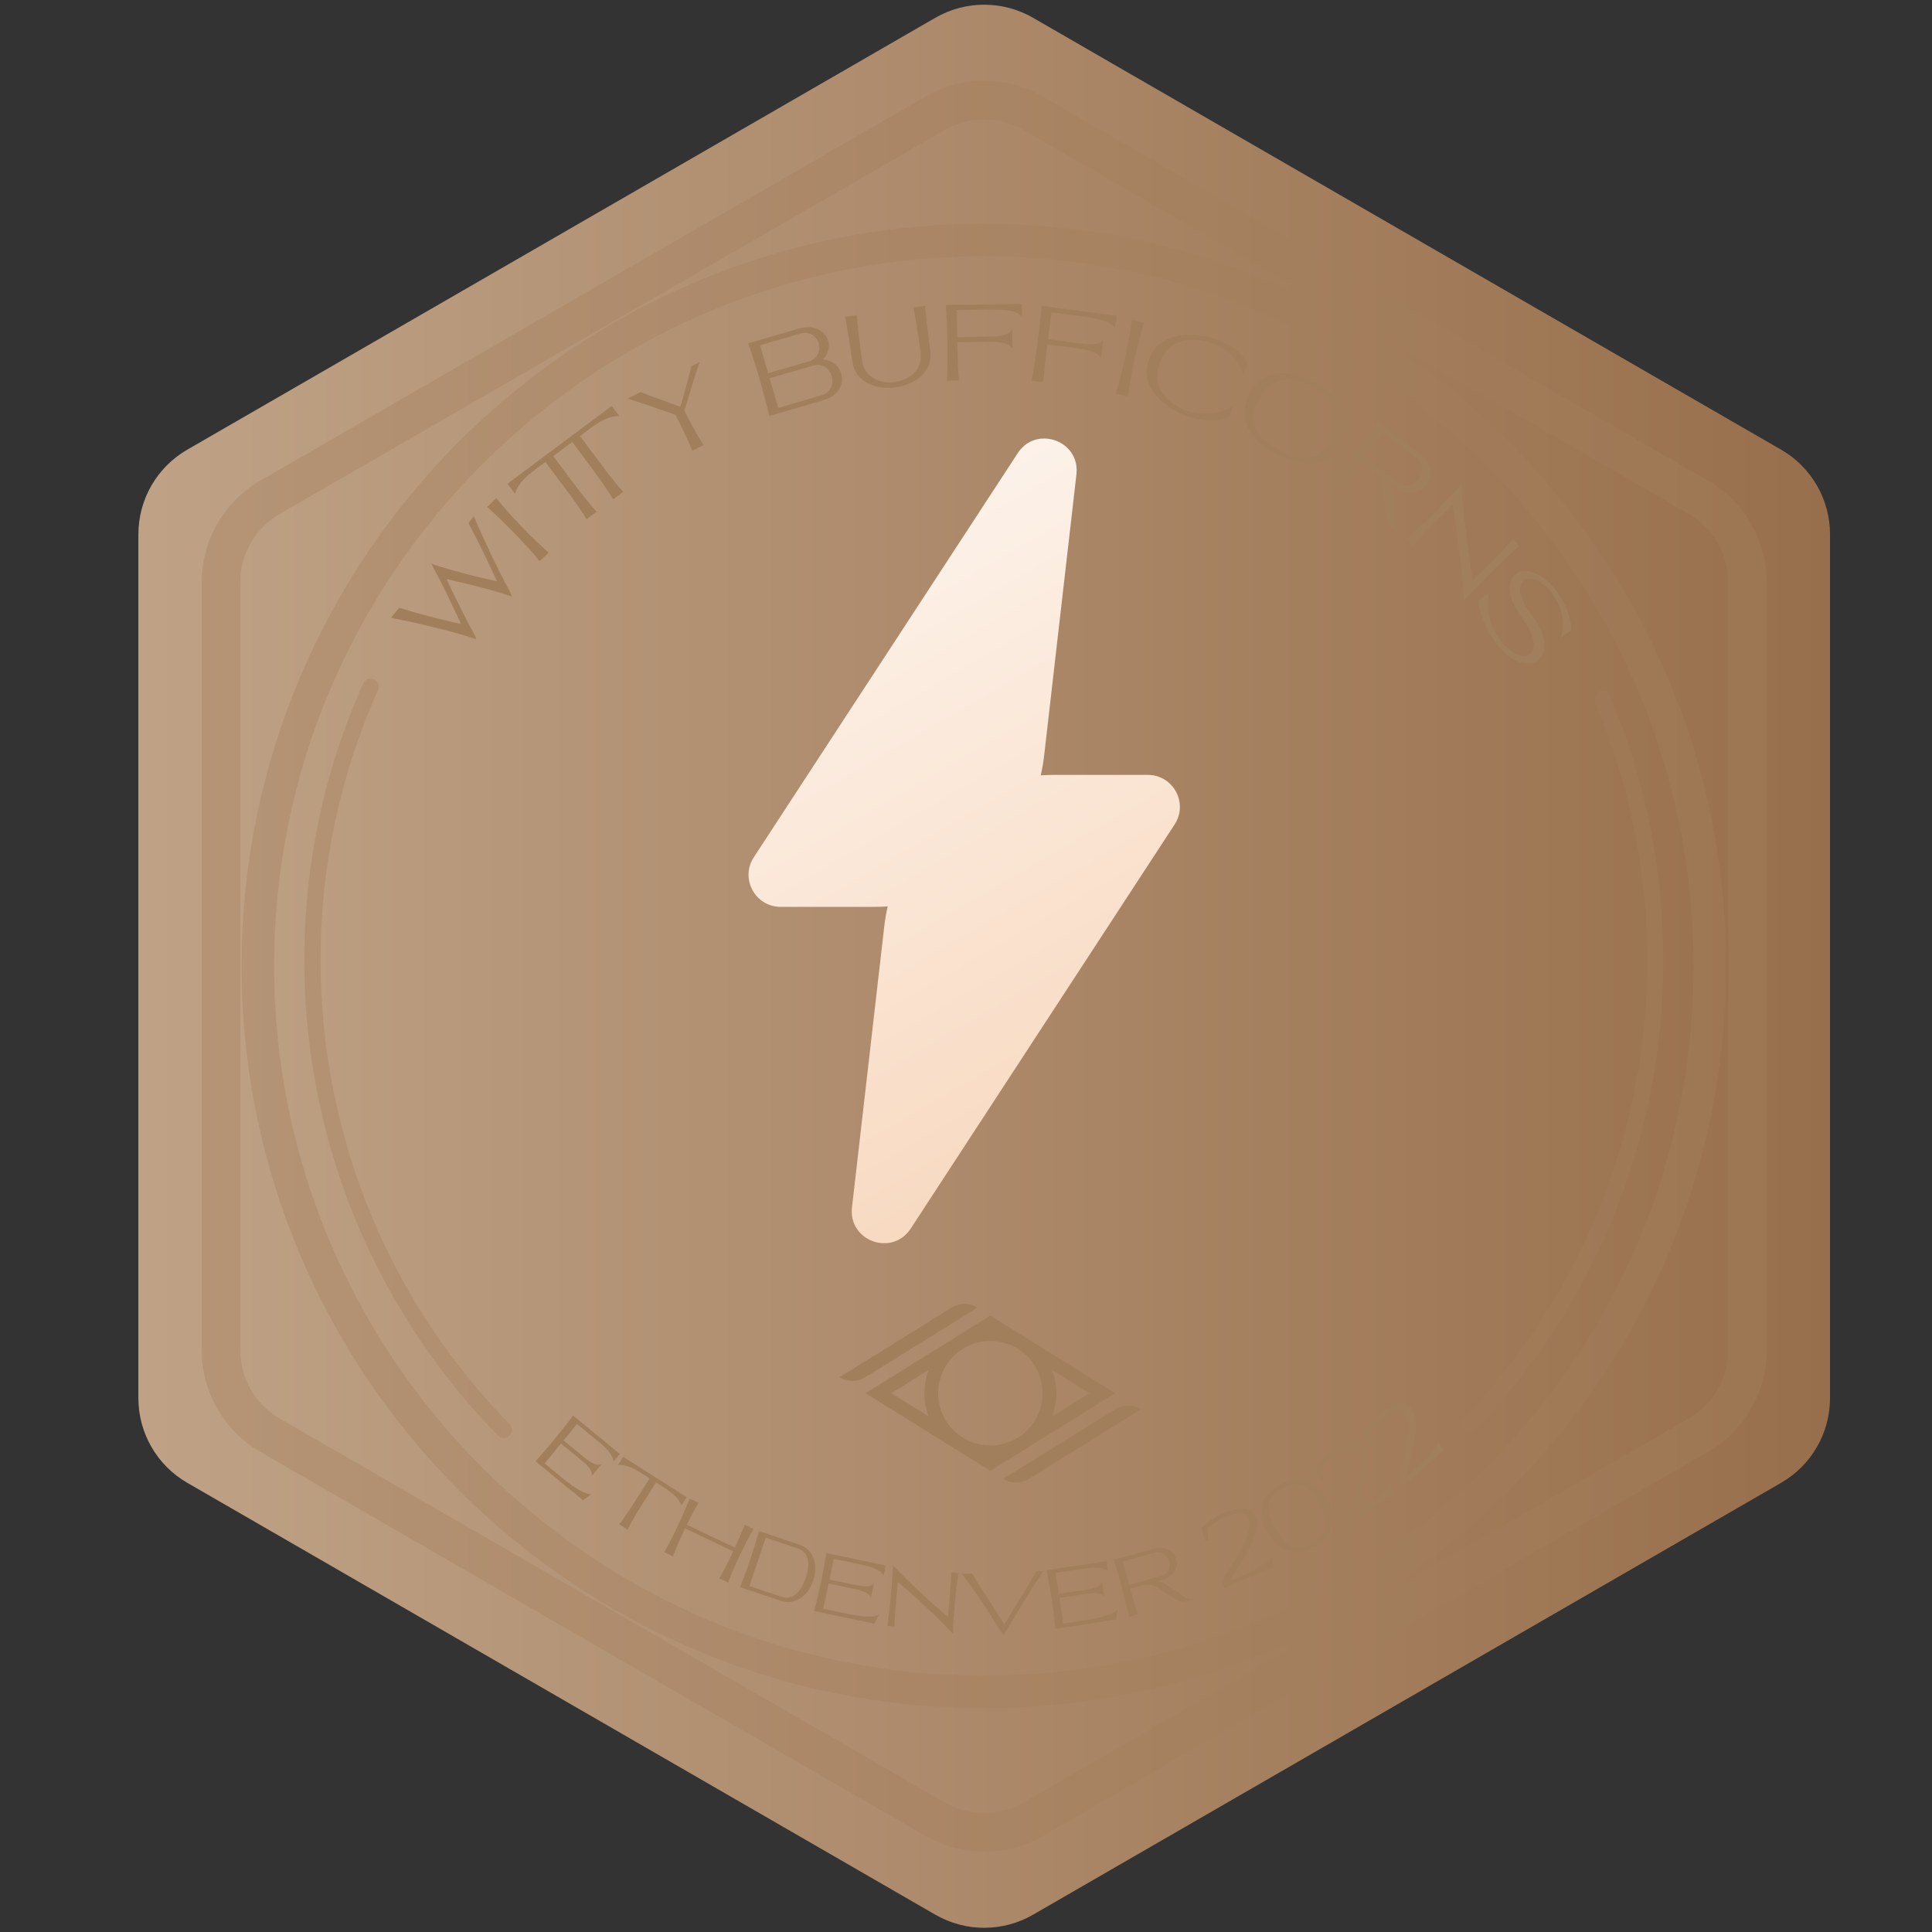 <?xml version="1.0" encoding="UTF-8" standalone="no"?>
<!-- Created with Inkscape (http://www.inkscape.org/) -->

<svg
   version="1.1"
   id="svg2"
   xml:space="preserve"
   width="466.667"
   height="466.667"
   viewBox="0 0 466.667 466.667"
   sodipodi:docname="speed-bronze.svg"
   inkscape:version="1.1 (c4e8f9ed74, 2021-05-24)"
   xmlns:inkscape="http://www.inkscape.org/namespaces/inkscape"
   xmlns:sodipodi="http://sodipodi.sourceforge.net/DTD/sodipodi-0.dtd"
   xmlns="http://www.w3.org/2000/svg"
   xmlns:svg="http://www.w3.org/2000/svg"><rect x="0" y="0" width="466.667" height="466.667" fill="#333333" stroke="none"/><defs
     id="defs6"><linearGradient
       x1="0"
       y1="0"
       x2="1"
       y2="0"
       gradientUnits="userSpaceOnUse"
       gradientTransform="matrix(306.534,0,0,-306.534,25.073,175)"
       spreadMethod="pad"
       id="linearGradient28"><stop
         style="stop-opacity:1;stop-color:#bfa286"
         offset="0"
         id="stop22" /><stop
         style="stop-opacity:1;stop-color:#bfa286"
         offset="0.003"
         id="stop24" /><stop
         style="stop-opacity:1;stop-color:#986f4c"
         offset="1"
         id="stop26" /></linearGradient><linearGradient
       x1="0"
       y1="0"
       x2="1"
       y2="0"
       gradientUnits="userSpaceOnUse"
       gradientTransform="matrix(-127.342,220.562,220.562,127.342,242.946,78.47)"
       spreadMethod="pad"
       id="linearGradient48"><stop
         style="stop-opacity:1;stop-color:#f5c8a4"
         offset="0"
         id="stop44" /><stop
         style="stop-opacity:1;stop-color:#ffffff"
         offset="1"
         id="stop46" /></linearGradient><clipPath
       clipPathUnits="userSpaceOnUse"
       id="clipPath58"><path
         d="M 0,350 H 350 V 0 H 0 Z"
         id="path56" /></clipPath><clipPath
       clipPathUnits="userSpaceOnUse"
       id="clipPath66"><path
         d="M 36.549,335.438 H 320.131 V 14.563 H 36.549 Z"
         id="path64" /></clipPath><clipPath
       clipPathUnits="userSpaceOnUse"
       id="clipPath82"><path
         d="M 97.034,95.736 H 261.54 V 53.768 H 97.034 Z"
         id="path80" /></clipPath><clipPath
       clipPathUnits="userSpaceOnUse"
       id="clipPath146"><path
         d="m 55.142,227.154 h 37.618 V 89.508 h -37.618 z"
         id="path144" /></clipPath><clipPath
       clipPathUnits="userSpaceOnUse"
       id="clipPath162"><path
         d="m 264.899,224.864 h 36.508 V 90.657 h -36.508 z"
         id="path160" /></clipPath><clipPath
       clipPathUnits="userSpaceOnUse"
       id="clipPath178"><path
         d="M 43.774,309.552 H 312.775 V 40.552 H 43.774 Z"
         id="path176" /></clipPath><clipPath
       clipPathUnits="userSpaceOnUse"
       id="clipPath194"><path
         d="M 70.865,295.024 H 284.725 V 229.876 H 70.865 Z"
         id="path192" /></clipPath><clipPath
       clipPathUnits="userSpaceOnUse"
       id="clipPath262"><path
         d="m 152.142,113.819 h 54.626 V 81.447 h -54.626 z"
         id="path260" /></clipPath></defs><sodipodi:namedview
     id="namedview4"
     pagecolor="#ffffff"
     bordercolor="#666666"
     borderopacity="1.0"
     inkscape:pageshadow="2"
     inkscape:pageopacity="0.0"
     inkscape:pagecheckerboard="0"
     showgrid="false"
     inkscape:zoom="1.9221429"
     inkscape:cx="233.0732"
     inkscape:cy="233.33333"
     inkscape:window-width="1920"
     inkscape:window-height="1038"
     inkscape:window-x="3840"
     inkscape:window-y="42"
     inkscape:window-maximized="1"
     inkscape:current-layer="g8" /><g
     id="g8"
     inkscape:groupmode="layer"
     inkscape:label="medallas (4)"
     transform="matrix(1.333,0,0,-1.333,0,466.667)"><g
       id="g10"><g
         id="g12"><g
           id="g18"><g
             id="g20"><path
               d="M 169.487,346.866 33.926,268.6 c -5.478,-3.163 -8.853,-9.008 -8.853,-15.335 v 0 -156.531 c 0,-6.325 3.375,-12.171 8.853,-15.334 v 0 L 169.487,3.134 c 5.478,-3.163 12.228,-3.163 17.707,0 v 0 L 322.754,81.4 c 5.479,3.163 8.853,9.009 8.853,15.334 v 0 156.531 c 0,6.327 -3.374,12.172 -8.853,15.335 v 0 l -135.56,78.266 c -2.739,1.582 -5.797,2.372 -8.854,2.372 v 0 c -3.057,0 -6.114,-0.79 -8.853,-2.372"
               style="fill:url(#linearGradient28);stroke:none"
               id="path30" /></g></g></g></g><g
       id="g32"><g
         id="g34"><g
           id="g40"><g
             id="g42"><path
               d="m 184.419,267.978 -47.824,-73.23 c -2.525,-3.865 0.249,-8.988 4.865,-8.988 v 0 h 17.13 c 0.763,0 1.517,0.036 2.268,0.091 v 0 c -0.262,-1.131 -0.47,-2.283 -0.605,-3.459 v 0 l -5.869,-51.093 c -0.699,-6.09 7.287,-8.973 10.638,-3.84 v 0 l 47.824,73.229 c 2.525,3.866 -0.248,8.989 -4.864,8.989 v 0 H 190.85 c -0.762,0 -1.517,-0.036 -2.266,-0.091 v 0 c 0.262,1.13 0.47,2.282 0.605,3.459 v 0 l 5.868,51.093 c 0.448,3.904 -2.674,6.491 -5.856,6.491 v 0 c -1.78,0 -3.58,-0.81 -4.782,-2.651"
               style="fill:url(#linearGradient48);stroke:none"
               id="path50" /></g></g></g></g><g
       id="g52"
       style="mix-blend-mode:multiply"><g
         id="g54"
         clip-path="url(#clipPath58)"><g
           id="g60"><g
             id="g62" /><g
             id="g74"><g
               clip-path="url(#clipPath66)"
               opacity="0.35"
               id="g72"><g
                 transform="translate(178.34,328.45)"
                 id="g70"><path
                   d="m 0,0 c -2.457,0 -4.913,-0.633 -7.104,-1.898 l -120.591,-69.623 c -4.383,-2.531 -7.106,-7.246 -7.106,-12.307 v -139.245 c 0,-5.061 2.723,-9.777 7.106,-12.307 l 120.591,-69.622 c 4.381,-2.531 9.828,-2.531 14.209,0 l 120.59,69.622 c 4.383,2.53 7.106,7.246 7.106,12.307 v 139.245 c 0,5.061 -2.723,9.776 -7.106,12.307 L 7.105,-1.898 C 4.914,-0.633 2.457,0 0,0 m 0,-313.888 c -3.666,0 -7.331,0.944 -10.601,2.831 l -120.59,69.622 c -6.538,3.777 -10.6,10.812 -10.6,18.362 v 139.245 c 0,7.551 4.062,14.587 10.6,18.361 l 120.59,69.623 c 6.539,3.776 14.663,3.776 21.203,0 l 120.589,-69.623 c 6.539,-3.774 10.6,-10.81 10.6,-18.361 v -139.245 c 0,-7.55 -4.061,-14.585 -10.6,-18.362 L 10.602,-311.057 C 7.332,-312.944 3.665,-313.888 0,-313.888"
                   style="fill:#a27f5c;fill-opacity:1;fill-rule:nonzero;stroke:none"
                   id="path68" /></g></g></g></g><g
           id="g76"><g
             id="g78" /><g
             id="g138"><g
               clip-path="url(#clipPath82)"
               id="g136"><g
                 transform="translate(112.332,86.625)"
                 id="g86"><path
                   d="m 0,0 -1.121,-1.369 c -0.31,1.486 -1.463,2.532 -2.608,3.47 -0.221,0.181 -0.439,0.354 -0.655,0.531 l -2.624,2.154 -0.774,0.635 -2.428,-2.964 3.689,-3.021 c 1.549,-1.269 2.44,-1.644 3.185,-1.28 l -1.773,-2.165 c 0.177,0.732 -0.335,1.605 -1.881,2.87 l -3.69,3.022 -2.957,-3.611 3.294,-2.692 c 2.25,-1.844 3.963,-2.881 5.144,-2.889 L -6.686,-8.38 c -1.846,1.513 -3.247,2.664 -4.695,3.851 l -3.917,3.209 c 2.096,2.26 4.986,5.789 6.79,8.289 z"
                   style="fill:#a27f5c;fill-opacity:1;fill-rule:nonzero;stroke:none"
                   id="path84" /></g><g
                 transform="translate(112.923,86.114)"
                 id="g90"><path
                   d="m 0,0 11.516,-7.323 -0.95,-1.493 C 10.058,-7.577 9.247,-6.76 7.32,-5.534 L 5.953,-4.664 3.658,-8.279 C 2.566,-9.975 1.531,-11.748 0.784,-13.194 l -1.493,0.95 c 0.896,1.154 2.033,2.846 3.202,4.721 l 2.294,3.6 -1.388,0.882 C 1.473,-1.815 0.39,-1.434 -0.95,-1.493 Z"
                   style="fill:#a27f5c;fill-opacity:1;fill-rule:nonzero;stroke:none"
                   id="path88" /></g><g
                 transform="translate(120.358,68.833)"
                 id="g94"><path
                   d="M 0,0 C 1.584,2.665 3.452,6.844 4.624,9.705 L 6.228,8.941 C 5.55,7.803 4.82,6.428 4.104,4.972 L 12.812,0.823 C 13.484,2.3 14.101,3.729 14.6,4.953 L 16.203,4.189 C 14.619,1.523 12.651,-2.607 11.58,-5.517 l -1.603,0.764 c 0.808,1.359 1.7,3.12 2.525,4.899 L 3.781,4.301 C 2.938,2.53 2.151,0.724 1.604,-0.765 Z"
                   style="fill:#a27f5c;fill-opacity:1;fill-rule:nonzero;stroke:none"
                   id="path92" /></g><g
                 transform="translate(141.636,60.742)"
                 id="g98"><path
                   d="M 0,0 C 2.189,-0.736 3.647,1.248 4.374,3.457 5.104,5.628 5.129,8.022 2.939,8.758 L 1.454,9.257 -2.886,10.72 -5.834,1.961 Z M 3.208,9.446 C 5.826,8.567 6.644,5.848 5.741,3.014 4.858,0.24 2.489,-1.62 -0.206,-0.714 l -7.323,2.461 c 0.524,1.303 1.116,2.915 1.682,4.565 0.672,1.961 1.301,3.98 1.733,5.599 L 1.682,9.96 Z"
                   style="fill:#a27f5c;fill-opacity:1;fill-rule:nonzero;stroke:none"
                   id="path96" /></g><g
                 transform="translate(160.505,66.398)"
                 id="g102"><path
                   d="m 0,0 -0.365,-1.734 c -0.961,1.177 -2.467,1.575 -3.917,1.88 -0.28,0.059 -0.554,0.112 -0.827,0.169 l -3.326,0.704 -0.98,0.207 -0.789,-3.753 4.672,-0.984 c 1.961,-0.412 2.925,-0.334 3.418,0.333 L -2.69,-5.919 c -0.18,0.732 -1.039,1.271 -2.996,1.682 l -4.671,0.982 -0.962,-4.571 4.169,-0.873 c 2.849,-0.6 4.849,-0.731 5.902,-0.194 l -0.826,-1.636 c -2.338,0.491 -4.113,0.869 -5.947,1.255 l -4.961,1.043 c 0.819,2.975 1.758,7.444 2.208,10.497 z"
                   style="fill:#a27f5c;fill-opacity:1;fill-rule:nonzero;stroke:none"
                   id="path100" /></g><g
                 transform="translate(160.787,55.48)"
                 id="g106"><path
                   d="m 0,0 c 0.475,3.045 0.9,7.584 1,10.664 l 0.01,0.311 C 4.537,7.321 8.096,4.048 10.978,1.623 l 0.23,2.421 c 0.188,1.996 0.329,4.013 0.386,5.627 L 12.895,9.549 C 12.42,6.504 11.994,1.965 11.895,-1.115 L 11.889,-1.437 C 8.376,2.253 5.278,5.065 1.918,7.926 L 1.687,5.504 C 1.5,3.508 1.358,1.492 1.301,-0.122 Z"
                   style="fill:#a27f5c;fill-opacity:1;fill-rule:nonzero;stroke:none"
                   id="path104" /></g><g
                 transform="translate(176.138,64.974)"
                 id="g110"><path
                   d="m 0,0 c 0.51,-0.879 1.184,-1.953 1.986,-3.168 l 3.878,-6.03 3.836,6.269 c 0.713,1.189 1.358,2.304 1.896,3.29 l 1.305,0.041 c -0.93,-1.38 -2.011,-3.066 -3.069,-4.775 l -4.137,-6.833 -3.631,5.661 c -1.304,1.945 -2.72,3.923 -3.93,5.487 z"
                   style="fill:#a27f5c;fill-opacity:1;fill-rule:nonzero;stroke:none"
                   id="path108" /></g><g
                 transform="translate(200.531,67.224)"
                 id="g114"><path
                   d="m 0,0 0.269,-1.755 c -1.316,0.767 -2.869,0.609 -4.335,0.384 -0.285,-0.043 -0.56,-0.089 -0.836,-0.132 l -3.367,-0.511 -0.992,-0.151 0.58,-3.798 4.728,0.723 c 1.984,0.303 2.861,0.717 3.09,1.516 l 0.424,-2.774 c -0.426,0.623 -1.42,0.825 -3.401,0.522 l -4.727,-0.722 0.707,-4.626 4.216,0.648 c 2.884,0.442 4.806,1.022 5.604,1.897 l -0.198,-1.826 c -2.366,-0.363 -4.164,-0.633 -6.02,-0.917 l -5.019,-0.768 c -0.281,3.079 -0.972,7.601 -1.625,10.622 z"
                   style="fill:#a27f5c;fill-opacity:1;fill-rule:nonzero;stroke:none"
                   id="path112" /></g><g
                 transform="translate(204.614,62.931)"
                 id="g118"><path
                   d="M 0,0 5.729,1.564 C 8.466,2.312 7.334,6.543 4.572,5.788 L -1.15,4.229 Z m -0.007,-5.837 c -0.29,1.379 -0.698,3.052 -1.147,4.741 -0.536,2.01 -1.141,4.041 -1.685,5.632 l 7.25,1.976 C 8.88,7.732 10.508,2.098 5.956,0.854 L 5.284,0.671 C 5.817,0.556 6.289,0.309 6.788,-0.024 l 2.953,-1.962 c 0.599,-0.4 1.171,-0.702 1.562,-0.607 l 0.31,0.076 0.065,-0.132 -1.459,-0.399 c -0.448,-0.123 -1.19,-0.011 -2.08,0.575 l -2.637,1.734 c -0.9,0.591 -1.774,0.98 -2.945,0.661 L 0.197,-0.723 C 0.67,-2.406 1.17,-4.058 1.62,-5.393 Z"
                   style="fill:#a27f5c;fill-opacity:1;fill-rule:nonzero;stroke:none"
                   id="path116" /></g><g
                 transform="translate(221.327,63.572)"
                 id="g122"><path
                   d="M 0,0 C 1.624,2.642 6.032,8.471 4.828,11.386 4.301,12.654 3.032,12.495 0.663,11.607 -0.28,11.2 -2.02,10.063 -2.521,9.501 L -2.362,7.454 -2.963,7.292 -3.676,9.643 c 0.844,0.766 2.155,1.918 4.056,2.74 3.098,1.168 4.983,1.166 5.854,-0.851 C 7.463,8.691 2.637,1.938 1.504,0.043 L 4.242,1.23 c 2.669,1.154 4.36,2.226 4.877,3.352 L 9.468,2.588 0.547,-1.264 Z"
                   style="fill:#a27f5c;fill-opacity:1;fill-rule:nonzero;stroke:none"
                   id="path120" /></g><g
                 transform="translate(231.075,73.122)"
                 id="g126"><path
                   d="M 0,0 C 1.888,-3.298 3.833,-4.354 6.775,-2.686 9.715,-1.02 9.814,1.196 7.948,4.511 6.064,7.81 4.112,8.862 1.173,7.195 -1.773,5.525 -1.858,3.317 0,0 M -1.407,-0.776 C -3.527,3.059 -2.385,6.127 0.773,7.917 3.932,9.708 7.15,9.112 9.353,5.324 11.472,1.49 10.33,-1.578 7.172,-3.369 4.014,-5.159 0.794,-4.563 -1.407,-0.776"
                   style="fill:#a27f5c;fill-opacity:1;fill-rule:nonzero;stroke:none"
                   id="path124" /></g><g
                 transform="translate(243.886,75.087)"
                 id="g130"><path
                   d="M 0,0 C 1.034,2.936 4.128,9.587 2.329,12.193 1.544,13.326 0.333,12.901 -1.804,11.53 -2.644,10.931 -4.11,9.447 -4.482,8.789 L -3.895,6.814 -4.45,6.528 -5.646,8.684 c 0.666,0.93 1.708,2.337 3.4,3.546 2.793,1.801 4.642,2.199 5.925,0.405 C 5.484,10.106 2.178,2.46 1.466,0.359 L 3.902,2.104 C 6.276,3.801 7.709,5.21 7.979,6.425 L 8.743,4.541 0.804,-1.125 Z"
                   style="fill:#a27f5c;fill-opacity:1;fill-rule:nonzero;stroke:none"
                   id="path128" /></g><g
                 transform="translate(253.3,81.878)"
                 id="g134"><path
                   d="M 0,0 C 0.744,3.013 3.176,9.91 1.141,12.323 0.253,13.373 -0.908,12.835 -2.897,11.269 -3.673,10.594 -4.986,8.98 -5.292,8.292 L -4.519,6.389 -5.043,6.052 -6.437,8.076 c 0.572,0.987 1.471,2.484 3.034,3.846 2.598,2.055 4.396,2.627 5.841,0.969 C 4.472,10.556 1.924,2.65 1.42,0.498 L 3.67,2.463 C 5.863,4.374 7.149,5.91 7.301,7.142 L 8.24,5.346 0.905,-1.039 Z"
                   style="fill:#a27f5c;fill-opacity:1;fill-rule:nonzero;stroke:none"
                   id="path132" /></g></g></g></g><g
           id="g140"><g
             id="g142" /><g
             id="g154"><g
               clip-path="url(#clipPath146)"
               opacity="0.35"
               id="g152"><g
                 transform="translate(91.286,89.508)"
                 id="g150"><path
                   d="m 0,0 c -0.383,0 -0.765,0.148 -1.054,0.443 -7.988,8.17 -14.794,17.385 -20.228,27.391 -9.723,17.898 -14.863,38.194 -14.863,58.693 0,17.497 3.595,34.403 10.686,50.245 0.332,0.745 1.203,1.079 1.946,0.744 0.743,-0.332 1.076,-1.204 0.743,-1.947 -6.918,-15.462 -10.427,-31.962 -10.427,-49.042 0,-20.008 5.015,-39.818 14.505,-57.287 C -13.388,19.474 -6.744,10.479 1.054,2.504 1.622,1.922 1.612,0.989 1.03,0.42 0.743,0.14 0.372,0 0,0"
                   style="fill:#a27f5c;fill-opacity:1;fill-rule:nonzero;stroke:none"
                   id="path148" /></g></g></g></g><g
           id="g156"><g
             id="g158" /><g
             id="g170"><g
               clip-path="url(#clipPath162)"
               opacity="0.35"
               id="g168"><g
                 transform="translate(266.372,90.657)"
                 id="g166"><path
                   d="M 0,0 C -0.365,0 -0.731,0.135 -1.017,0.407 -1.605,0.968 -1.628,1.9 -1.067,2.49 7.25,11.22 14.184,21.1 19.542,31.854 c 8.325,16.71 12.546,34.718 12.546,53.523 0,16.227 -3.178,31.966 -9.444,46.781 -0.317,0.75 0.034,1.614 0.783,1.932 0.75,0.317 1.614,-0.034 1.931,-0.783 C 31.779,118.125 35.035,102 35.035,85.377 35.035,66.112 30.71,47.662 22.181,30.54 16.69,19.521 9.587,9.4 1.066,0.457 0.777,0.153 0.389,0 0,0"
                   style="fill:#a27f5c;fill-opacity:1;fill-rule:nonzero;stroke:none"
                   id="path164" /></g></g></g></g><g
           id="g172"><g
             id="g174" /><g
             id="g186"><g
               clip-path="url(#clipPath178)"
               opacity="0.35"
               id="g184"><g
                 transform="translate(178.275,303.657)"
                 id="g182"><path
                   d="m 0,0 c -70.914,0 -128.606,-57.692 -128.606,-128.605 0,-70.914 57.692,-128.606 128.606,-128.606 34.352,-10e-4 66.647,13.376 90.938,37.667 24.291,24.29 37.667,56.586 37.667,90.939 C 128.605,-57.692 70.913,0 0,0 M 0.002,-263.105 H 0 c -74.164,0 -134.501,60.336 -134.501,134.5 0,74.163 60.337,134.5 134.501,134.5 74.163,0 134.5,-60.337 134.5,-134.5 0,-35.927 -13.99,-69.704 -39.395,-95.107 -25.402,-25.402 -59.179,-39.393 -95.103,-39.393"
                   style="fill:#a27f5c;fill-opacity:1;fill-rule:nonzero;stroke:none"
                   id="path180" /></g></g></g></g><g
           id="g188"><g
             id="g190" /><g
             id="g254"><g
               clip-path="url(#clipPath194)"
               id="g252"><g
                 transform="translate(85.57,234.487)"
                 id="g198"><path
                   d="m 0,0 c -3.993,1.325 -10.341,2.79 -14.704,3.66 l 1.488,1.825 C -10.173,4.48 -5.91,3.368 -2.035,2.534 -3.666,6.119 -5.642,10.187 -7.19,13.031 l -0.241,0.436 0.563,-0.199 c 3.062,-1.021 7.469,-2.172 11.361,-3.009 -1.637,3.61 -3.639,7.7 -5.191,10.572 l 0.99,1.214 C 2.022,17.938 4.798,12.11 6.833,8.377 L 7.184,7.527 6.348,7.781 C 3.393,8.767 -0.863,9.833 -4.641,10.659 -3.038,7.143 -1.061,3.308 0.435,0.532 l 0.33,-0.794 z"
                   style="fill:#a27f5c;fill-opacity:1;fill-rule:nonzero;stroke:none"
                   id="path196" /></g><g
                 transform="translate(97.799,248.38)"
                 id="g202"><path
                   d="m 0,0 c -2.467,3.086 -6.61,7.19 -9.497,9.872 l 1.631,1.569 c 2.467,-3.086 6.51,-7.288 9.497,-9.873 z"
                   style="fill:#a27f5c;fill-opacity:1;fill-rule:nonzero;stroke:none"
                   id="path200" /></g><g
                 transform="translate(91.958,262.435)"
                 id="g206"><path
                   d="m 0,0 18.893,14.099 1.355,-1.818 C 18.532,12.236 17.185,11.639 14.84,9.889 L 13.152,8.63 16.427,4.25 C 18.1,1.967 19.712,-0.085 20.968,-1.475 L 19.151,-2.83 C 18.059,-1.055 16.567,1.112 15.01,3.174 L 11.734,7.571 8.294,5.004 11.578,0.612 c 1.532,-2.079 3.186,-4.126 4.576,-5.678 l -1.817,-1.356 c -0.974,1.6 -2.482,3.73 -4.194,5.983 L 6.876,3.946 5.188,2.687 C 2.844,0.937 1.895,-0.186 1.355,-1.816 Z"
                   style="fill:#a27f5c;fill-opacity:1;fill-rule:nonzero;stroke:none"
                   id="path204" /></g><g
                 transform="translate(124.012,275.669)"
                 id="g210"><path
                   d="M 0,0 C 1.133,-2.268 2.377,-4.501 3.464,-6.234 L 1.44,-7.26 c -0.763,1.919 -1.88,4.245 -3.06,6.518 -3.042,1.074 -6.115,2.122 -8.651,2.94 l 2.342,1.187 c 1.977,-0.82 4.618,-1.725 7.2,-2.671 0.776,2.642 1.47,5.244 2.014,7.341 L 2.734,8.789 C 1.914,6.314 0.977,3.313 0.089,0.293 Z"
                   style="fill:#a27f5c;fill-opacity:1;fill-rule:nonzero;stroke:none"
                   id="path208" /></g><g
                 transform="translate(139.459,281.543)"
                 id="g214"><path
                   d="m 0,0 1.567,-5.365 7.85,2.285 c 3.472,1.011 1.939,6.381 -1.565,5.36 z M -0.267,0.916 7.005,3.033 C 10.472,4.042 9.037,9.111 5.527,8.09 L -1.736,5.98 Z m -3.628,5.419 1.857,0.541 7.345,2.133 c 4.672,1.36 6.918,-3.049 4.344,-5.582 4.086,-0.343 5.099,-5.943 0.07,-7.406 L 1.718,-6.315 1.717,-6.311 -0.062,-6.828 c -0.4,1.751 -0.956,3.875 -1.565,6.019 -0.727,2.551 -1.54,5.128 -2.268,7.144"
                   style="fill:#a27f5c;fill-opacity:1;fill-rule:nonzero;stroke:none"
                   id="path212" /></g><g
                 transform="translate(155.264,292.975)"
                 id="g218"><path
                   d="m 0,0 c 0.141,-1.79 0.38,-3.968 0.67,-6.178 l 0.27,-1.92 c 0.357,-3.17 3.24,-4.373 5.918,-4.024 2.702,0.373 5.197,2.314 4.677,5.487 l -0.26,1.921 c -0.319,2.206 -0.678,4.367 -1.028,6.128 l 2.129,0.294 c 0.141,-1.79 0.38,-3.967 0.671,-6.183 l 0.266,-1.961 c 0.523,-3.79 -2.761,-6.149 -6.307,-6.638 -3.537,-0.489 -7.311,0.922 -7.83,4.687 l -0.277,1.959 c -0.32,2.212 -0.678,4.372 -1.028,6.134 z"
                   style="fill:#a27f5c;fill-opacity:1;fill-rule:nonzero;stroke:none"
                   id="path216" /></g><g
                 transform="translate(185.154,295.024)"
                 id="g222"><path
                   d="m 0,0 0.034,-2.264 c -1.189,0.936 -2.304,1.281 -6.018,1.225 l -4.815,-0.068 -0.979,-0.015 0.069,-4.9 5.804,0.088 c 2.56,0.038 3.739,0.409 4.167,1.379 l 0.054,-3.58 c -0.43,0.863 -1.652,1.291 -4.207,1.252 l -5.803,-0.094 0.01,-0.697 c 0.049,-2.223 0.143,-4.417 0.276,-6.207 l -2.149,-0.033 c 0.078,1.794 0.105,3.989 0.086,6.218 -0.025,2.651 -0.127,5.35 -0.295,7.487 z"
                   style="fill:#a27f5c;fill-opacity:1;fill-rule:nonzero;stroke:none"
                   id="path220" /></g><g
                 transform="translate(202.361,292.871)"
                 id="g226"><path
                   d="m 0,0 -0.296,-2.243 c -1.04,1.098 -2.092,1.601 -5.772,2.087 l -4.77,0.635 -0.971,0.127 -0.645,-4.854 5.751,-0.759 c 2.537,-0.334 3.757,-0.14 4.32,0.757 l -0.468,-3.547 c -0.299,0.915 -1.444,1.517 -3.976,1.851 l -5.751,0.753 -0.092,-0.692 c -0.275,-2.205 -0.502,-4.386 -0.632,-6.177 l -2.129,0.282 c 0.338,1.761 0.685,3.927 0.992,6.134 0.361,2.625 0.654,5.308 0.799,7.445 z"
                   style="fill:#a27f5c;fill-opacity:1;fill-rule:nonzero;stroke:none"
                   id="path224" /></g><g
                 transform="translate(202.183,278.738)"
                 id="g230"><path
                   d="M 0,0 C 1.202,3.762 2.323,9.483 2.957,13.371 L 5.166,12.883 C 3.965,9.12 2.705,3.429 2.209,-0.489 Z"
                   style="fill:#a27f5c;fill-opacity:1;fill-rule:nonzero;stroke:none"
                   id="path228" /></g><g
                 transform="translate(220.082,288.705)"
                 id="g234"><path
                   d="m 0,0 c 2.727,-0.889 5.062,-2.494 5.911,-4.33 l -0.71,-2.178 c -0.674,2.73 -3.245,4.909 -6.096,5.838 -3.801,1.239 -7.769,0.202 -9.106,-3.9 -1.342,-4.118 1.289,-7.262 5.086,-8.499 2.852,-0.93 6.19,-0.67 8.346,1.127 l -0.71,-2.179 c -1.768,-0.983 -4.601,-0.904 -7.338,-0.013 l -0.224,0.073 c -4.522,1.559 -8.673,5.294 -7.099,10.123 1.587,4.872 7.252,5.44 11.839,3.971 z"
                   style="fill:#a27f5c;fill-opacity:1;fill-rule:nonzero;stroke:none"
                   id="path232" /></g><g
                 transform="translate(237.801,279.988)"
                 id="g238"><path
                   d="m 0,0 c -4.631,2.435 -7.608,1.58 -9.647,-2.245 -1.996,-3.848 -1.012,-6.785 3.62,-9.22 4.622,-2.431 7.617,-1.585 9.647,2.244 C 5.624,-5.377 4.623,-2.431 0,0 m -6.435,-12.271 c -4.968,2.612 -7.264,6.534 -5.01,10.994 2.396,4.385 6.928,4.716 11.897,2.104 4.969,-2.612 7.266,-6.534 5.011,-10.994 -2.396,-4.386 -6.929,-4.717 -11.898,-2.104"
                   style="fill:#a27f5c;fill-opacity:1;fill-rule:nonzero;stroke:none"
                   id="path236" /></g><g
                 transform="translate(247.173,267.275)"
                 id="g242"><path
                   d="m 0,0 6.052,-4.557 c 2.889,-2.174 6.273,2.27 3.356,4.466 L 3.367,4.463 Z m -5.89,-4.551 c 1.162,1.369 2.532,3.087 3.885,4.86 1.607,2.11 3.185,4.305 4.363,6.096 l 7.654,-5.768 c 4.719,-3.553 0.309,-9.595 -4.498,-5.976 l -0.711,0.535 c 0.301,-0.629 0.42,-1.297 0.473,-2.06 l 0.328,-4.51 c 0.064,-0.916 0.208,-1.729 0.608,-2.049 l 0.319,-0.252 -0.084,-0.17 -1.541,1.16 c -0.473,0.357 -0.939,1.192 -1.044,2.547 l -0.311,4.013 c -0.108,1.369 -0.397,2.556 -1.632,3.486 l -2.492,1.876 c -1.33,-1.791 -2.605,-3.585 -3.6,-5.081 z"
                   style="fill:#a27f5c;fill-opacity:1;fill-rule:nonzero;stroke:none"
                   id="path240" /></g><g
                 transform="translate(254.804,252.399)"
                 id="g246"><path
                   d="m 0,0 c 2.968,2.593 7.117,6.688 9.747,9.623 l 0.265,0.296 C 10.463,3.441 11.257,-2.69 12.085,-7.436 l 2.218,2.182 c 1.824,1.801 3.621,3.659 5.004,5.193 l 1.173,-1.188 c -2.968,-2.593 -7.118,-6.688 -9.748,-9.623 l -0.271,-0.311 C 10.056,-4.68 9.334,0.621 8.395,6.187 L 6.178,4.005 C 4.353,2.204 2.557,0.346 1.174,-1.188 Z"
                   style="fill:#a27f5c;fill-opacity:1;fill-rule:nonzero;stroke:none"
                   id="path244" /></g><g
                 transform="translate(281.773,243.297)"
                 id="g250"><path
                   d="M 0,0 C 0.14,-0.165 0.255,-0.329 0.383,-0.503 2.114,-2.856 2.919,-5.306 2.952,-7.426 L 1.07,-8.799 c 0.71,3.085 0.227,5.571 -1.436,7.831 -0.099,0.134 -0.19,0.267 -0.306,0.399 -1.853,2.289 -3.924,3.028 -4.911,2.252 -1.44,-1.135 -0.582,-3.707 1.013,-5.874 0.068,-0.093 0.128,-0.174 0.2,-0.264 0.088,-0.11 0.168,-0.22 0.251,-0.333 2,-2.717 3.266,-6.142 1.049,-7.998 -1.554,-1.293 -4.624,-0.704 -7.283,2.638 -0.136,0.168 -0.268,0.338 -0.399,0.516 -1.791,2.435 -3.051,5.485 -3.087,7.609 l 1.883,1.373 c -0.698,-3.077 0.254,-6.191 1.968,-8.52 0.103,-0.142 0.198,-0.277 0.314,-0.41 1.847,-2.281 3.981,-2.986 5.015,-2.156 1.586,1.266 0.652,3.84 -1.124,6.254 -1.976,2.684 -3.628,6.386 -1.362,8.228 C -5.632,3.96 -2.644,3.322 0,0"
                   style="fill:#a27f5c;fill-opacity:1;fill-rule:nonzero;stroke:none"
                   id="path248" /></g></g></g></g><g
           id="g256"><g
             id="g258" /><g
             id="g278"><g
               clip-path="url(#clipPath262)"
               id="g276"><g
                 transform="translate(190.646,101.83)"
                 id="g266"><path
                   d="M 0,0 6.764,-4.201 0,-8.409 c 0.491,1.308 0.78,2.726 0.78,4.208 C 0.78,-2.719 0.491,-1.309 0,0 m -22.374,0 c -0.491,-1.309 -0.78,-2.726 -0.78,-4.201 0,-1.482 0.282,-2.892 0.78,-4.2 l -6.764,4.2 z m 11.187,5.264 c 5.24,0 9.453,-4.223 9.453,-9.465 0,-5.241 -4.221,-9.457 -9.453,-9.457 -5.239,0 -9.459,4.222 -9.459,9.457 0,5.235 4.227,9.465 9.459,9.465 m 0,4.598 -1.17,-0.723 -4.633,-2.877 c -0.332,-0.189 -0.651,-0.384 -0.961,-0.601 l -15.862,-9.862 15.862,-9.855 c 0.318,-0.216 0.643,-0.419 0.983,-0.607 l 5.788,-3.594 5.695,3.543 c 0.014,0.008 0.029,0.022 0.044,0.029 0.353,0.196 0.701,0.413 1.033,0.644 l 15.855,9.84 -15.863,9.855 C -4.733,5.871 -5.059,6.08 -5.398,6.269 Z"
                   style="fill:#a27f5c;fill-opacity:1;fill-rule:nonzero;stroke:none"
                   id="path264" /></g><g
                 transform="translate(204.42,95.396)"
                 id="g270"><path
                   d="m 0,0 c -0.73,-0.008 -1.525,-0.203 -2.327,-0.673 l -20.293,-12.602 0.202,-0.123 c 0.571,-0.332 1.323,-0.564 2.154,-0.549 0.73,0.007 1.525,0.202 2.327,0.672 l 3.989,2.48 16.297,10.129 -0.21,0.131 C 1.567,-0.218 0.831,0.007 0,0"
                   style="fill:#a27f5c;fill-opacity:1;fill-rule:nonzero;stroke:none"
                   id="path268" /></g><g
                 transform="translate(174.762,113.818)"
                 id="g274"><path
                   d="m 0,0 c -0.73,-0.007 -1.525,-0.202 -2.327,-0.672 l -3.989,-2.48 -16.304,-10.129 c 1.056,-0.709 2.84,-1.071 4.683,0 L 2.355,-0.68 2.153,-0.557 C 1.582,-0.217 0.838,0.015 0,0"
                   style="fill:#a27f5c;fill-opacity:1;fill-rule:nonzero;stroke:none"
                   id="path272" /></g></g></g></g></g></g></g></svg>
